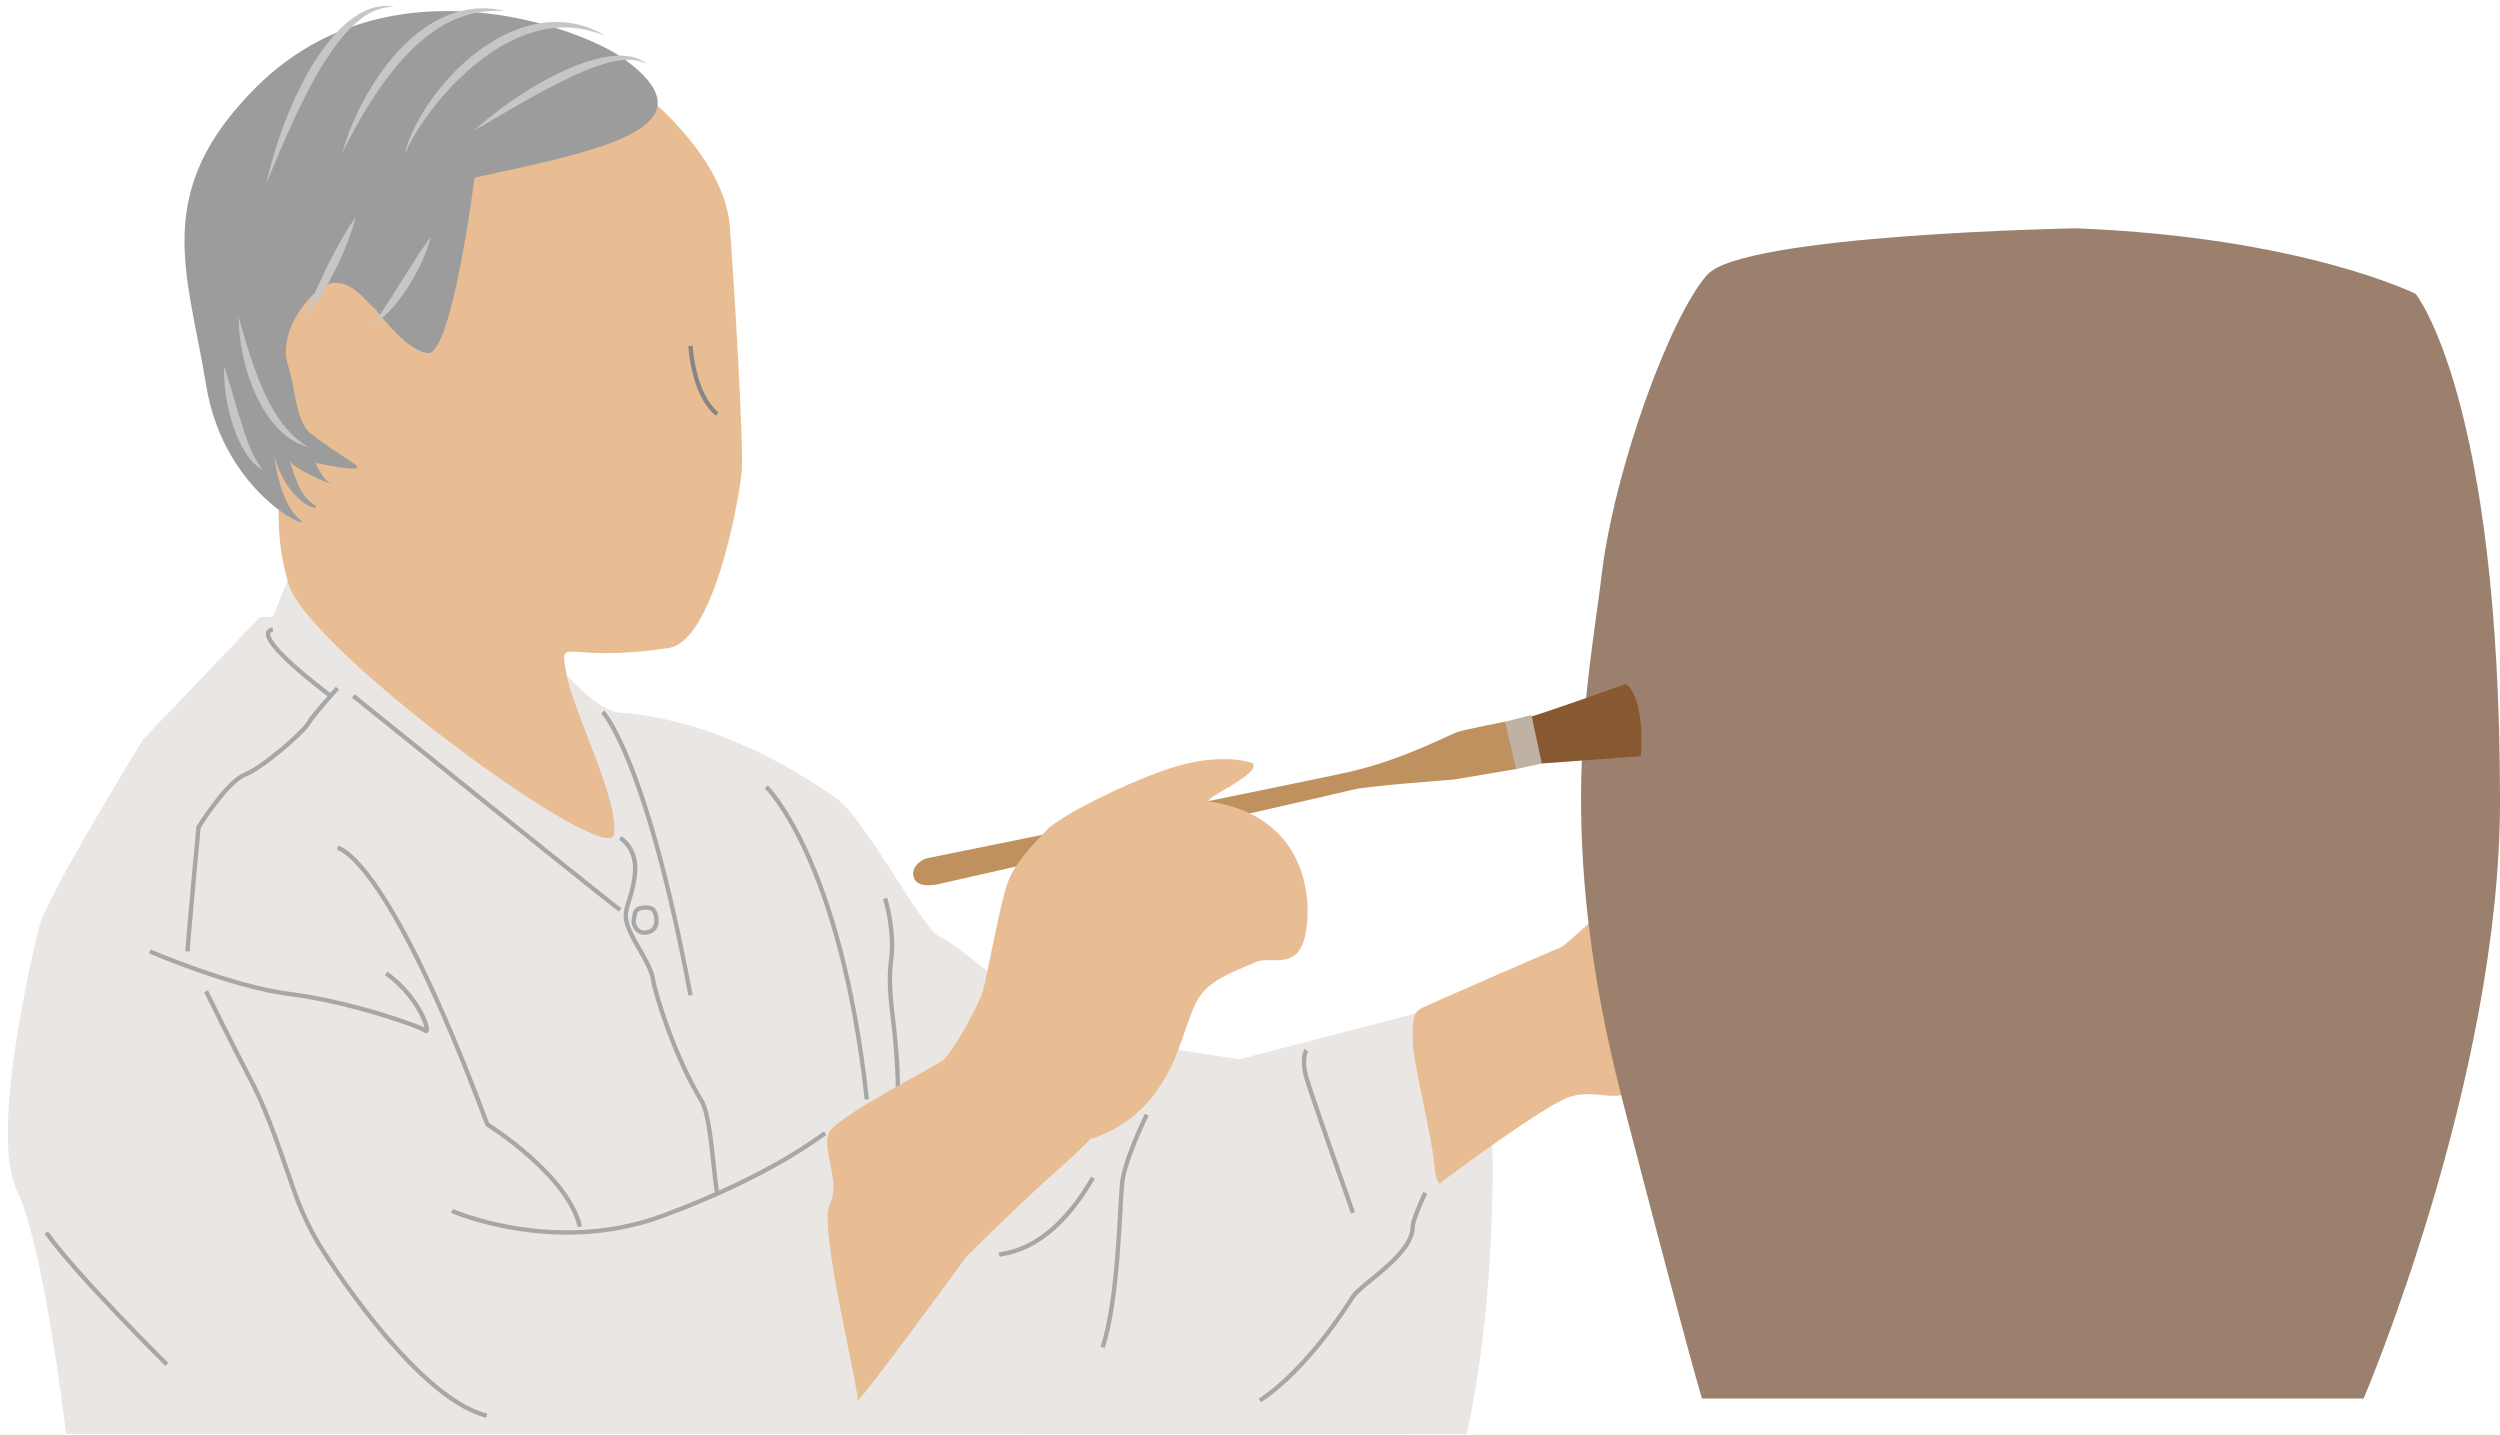 <?xml version="1.0" encoding="utf-8"?>
<!-- Generator: Adobe Illustrator 16.0.0, SVG Export Plug-In . SVG Version: 6.00 Build 0)  -->
<!DOCTYPE svg PUBLIC "-//W3C//DTD SVG 1.1//EN" "http://www.w3.org/Graphics/SVG/1.1/DTD/svg11.dtd">
<svg version="1.1" id="Layer_1" xmlns="http://www.w3.org/2000/svg" xmlns:xlink="http://www.w3.org/1999/xlink" x="0px" y="0px"
	 width="573px" height="329px" viewBox="0 0 573 329" enable-background="new 0 0 573 329" xml:space="preserve">
<g>
	<path fill="#EAE6E4" d="M67.986,128l-5.446,13.405h-2.932L32.8,169.47c0,0-22.201,36.024-23.876,43.146
		c-1.676,7.121-11.311,47.335-5.027,60.319c6.283,12.986,11.24,55.714,11.24,55.714h174.677l146.333,0.051
		c0,0,6.123-24.457,5.955-62.717c-0.133-30.232-16.08-34.099-16.08-34.099l-41.887,10.892l-41.471-6.284
		c0,0-23.458-20.524-27.228-21.781s-17.174-27.229-23.876-31.836c-6.703-4.607-26.25-17.872-49.708-19.548
		c-6.08-0.435-17.733-14.521-22.76-21.643C114.064,134.562,83.904,128.418,67.986,128z"/>
	<path fill="#E9BD93" d="M148.668,22.439c0,0,17.342,13.873,18.595,29.323c0.628,7.75,3.341,50.775,2.723,56.55
		c-0.857,8.006-6.683,38.683-16.729,40.213c-24.146,3.681-25.115-3.351-23.44,5.865c1.676,9.215,12.148,28.903,10.891,36.862
		c-1.256,7.96-70.208-42.2-74.622-57.528c-4.304-14.941-0.359-20.825-3.71-26.47c-3.351-5.645-38.957-55.074,2.514-88.585
		C106.359-14.842,139.452,14.061,148.668,22.439z"/>
	<path fill="none" stroke="#A8A7A7" stroke-miterlimit="10" d="M77.342,157.741c0,0-5.585,6.145-6.703,8.098
		c-1.117,1.955-10.333,10.054-14.521,11.729c-4.189,1.676-10.612,12.007-10.612,12.007s-2.513,26.811-2.513,28.485"/>
	<path fill="none" stroke="#A8A7A7" stroke-miterlimit="10" d="M34.336,218.061c0,0,18.71,8.1,32.115,9.774
		c13.404,1.675,29.601,7.261,30.997,8.379c1.397,1.116-0.838-7.263-8.937-13.127"/>
	<path fill="none" stroke="#A8A7A7" stroke-miterlimit="10" d="M77.342,194.324c0,0,11.17,1.117,34.349,63.393
		c0,0,18.431,11.45,21.224,23.458"/>
	<path fill="none" stroke="#A8A7A7" stroke-miterlimit="10" d="M103.592,277.543c0,0,23.458,10.333,48.312,1.118
		c24.854-9.217,35.626-17.98,37.246-18.92"/>
	<path fill="none" stroke="#A8A7A7" stroke-miterlimit="10" d="M62.541,144.336c0,0-6.782-0.105,13.226,15.167"/>
	<path fill="none" stroke="#A8A7A7" stroke-miterlimit="10" d="M80.972,159.504c0,0,53.897,43.477,61.158,49.063"/>
	<path fill="none" stroke="#A8A7A7" stroke-miterlimit="10" d="M142.13,192.071c0,0,4.189,2.254,3.351,8.677
		c-0.838,6.422-2.962,7.539-1.62,11.448c1.341,3.91,5.25,8.657,5.809,12.288c0.559,3.63,5.139,18.063,11.17,27.926
		c2.174,3.555,2.899,18.833,3.544,21.006"/>
	<path fill="none" stroke="#A8A7A7" stroke-miterlimit="10" d="M145.585,212.405c0,0,0.838,1.991,3.247,1.152
		c2.408-0.837,1.675-4.118,0.942-4.991s-3.875-0.769-4.189,0.593C145.271,210.521,145.015,211.643,145.585,212.405z"/>
	<path fill="none" stroke="#A8A7A7" stroke-miterlimit="10" d="M138.151,163.186c0,0,9.843,10.054,20.106,64.928"/>
	<path fill="none" stroke="#A8A7A7" stroke-miterlimit="10" d="M175.641,180.36c0,0,16.965,16.338,23.039,71.63"/>
	<path fill="none" stroke="#A8A7A7" stroke-miterlimit="10" d="M202.869,205.913c0,0,2.273,7.243,1.385,14.032
		c-0.865,6.613,0.411,12.001,1.039,19.541s0.508,10.829,0.508,10.829"/>
	<path fill="none" stroke="#A8A7A7" stroke-miterlimit="10" d="M299.422,240.682c0,0-1.256,1.884,0,6.282
		c1.258,4.398,10.684,30.998,10.684,30.998"/>
	<path fill="none" stroke="#A8A7A7" stroke-miterlimit="10" d="M47.227,227.188c0,0,6.098,12.445,10.287,20.405
		c4.189,7.959,7.54,18.763,10.053,25.823c2.513,7.059,5.865,12.296,5.865,12.296s21.224,34.562,38.119,38.748"/>
	<path fill="none" stroke="#846951" stroke-miterlimit="10" d="M250.483,189.298c0,0,9.775-5.307,24.714-5.725"/>
	<path fill="#BF915F" d="M106.385,21.742"/>
	<path fill="#BF915F" d="M106.385,21.742"/>
	<path fill="#9D9C9C" d="M108.758,40.731c0,0-5.166,41.051-10.811,40.213c-5.528-0.82-11.948-10.612-12.786-10.892
		c-0.838-0.279-6.424-9.216-12.847-3.071c-6.422,6.144-7.709,12.845-6.228,17.034c1.481,4.189,1.761,12.846,5.112,15.359
		s5.707,4.149,9.773,6.737c4.608,2.932-8.657-0.036-8.657-0.036s1.597,3.91,3.452,4.748c1.855,0.838-9.485-3.351-9.68-5.864
		c-0.194-2.514,1.48,7.819,5.391,10.332s-5.305,1.397-8.657-10.891c0,0,1.227,10.891,5.78,14.521
		c4.553,3.63-17.203-4.874-21.373-30.719C43.118,62.74,34.336,44.082,58.911,19.786c30.084-29.743,74.193-13.573,84.266-6.179
		C164.959,29.595,135.427,34.866,108.758,40.731z"/>
	<g>
		<path fill="#C6C6C5" d="M108.758,29.875c0,0,1.996-1.929,5.306-4.43c1.649-1.258,3.623-2.662,5.812-4.06
			c1.1-0.689,2.229-1.417,3.42-2.085c1.187-0.675,2.402-1.347,3.642-1.979c1.242-0.624,2.51-1.205,3.77-1.751
			c1.256-0.555,2.54-1,3.782-1.425c1.251-0.406,2.484-0.735,3.676-0.969c1.188-0.24,2.332-0.396,3.401-0.416
			c0.531-0.033,1.043-0.029,1.531,0.017c0.486,0.016,0.945,0.091,1.373,0.175c0.429,0.059,0.823,0.167,1.179,0.297
			c0.359,0.109,0.681,0.224,0.954,0.381c0.276,0.143,0.526,0.256,0.726,0.385c0.189,0.146,0.351,0.27,0.481,0.371
			c0.256,0.198,0.393,0.304,0.393,0.304s-0.157-0.074-0.451-0.212c-0.144-0.068-0.322-0.151-0.531-0.249
			c-0.218-0.076-0.479-0.139-0.758-0.226c-0.275-0.1-0.597-0.151-0.949-0.19c-0.348-0.054-0.72-0.11-1.13-0.1
			c-0.405-0.018-0.833-0.024-1.29,0.031c-0.226,0.016-0.458,0.032-0.695,0.049c-0.237,0.036-0.479,0.073-0.727,0.111
			c-0.495,0.062-1.005,0.175-1.531,0.304c-0.528,0.105-1.068,0.266-1.622,0.419c-1.108,0.316-2.254,0.743-3.439,1.178
			c-1.181,0.457-2.376,0.993-3.596,1.533c-1.215,0.551-2.438,1.14-3.645,1.767c-1.221,0.598-2.425,1.236-3.603,1.88
			c-1.177,0.648-2.335,1.287-3.456,1.905c-1.114,0.636-2.191,1.25-3.212,1.833c-1.018,0.593-1.981,1.154-2.87,1.671
			C111.135,28.483,108.758,29.875,108.758,29.875z"/>
	</g>
	<g>
		<path fill="#C6C6C5" d="M92.706,35.575c0,0,0.055-0.228,0.158-0.656c0.093-0.43,0.273-1.05,0.529-1.842
			c0.276-0.778,0.629-1.72,1.106-2.771c0.487-1.044,1.058-2.217,1.777-3.443c0.702-1.237,1.527-2.539,2.471-3.869
			c0.948-1.326,1.981-2.706,3.164-4.04c2.312-2.714,5.115-5.328,8.19-7.606c1.571-1.093,3.177-2.146,4.864-3.008
			c1.673-0.882,3.404-1.601,5.134-2.131c1.715-0.577,3.454-0.874,5.098-1.067c1.653-0.146,3.227-0.166,4.659,0.023
			c0.357,0.04,0.708,0.08,1.05,0.118c0.337,0.068,0.667,0.135,0.988,0.2c0.643,0.129,1.245,0.267,1.796,0.46
			c1.123,0.306,2.042,0.734,2.8,1.062c0.76,0.324,1.303,0.697,1.695,0.895c0.384,0.214,0.588,0.329,0.588,0.329
			s-0.221-0.08-0.635-0.231c-0.418-0.138-1.008-0.396-1.791-0.621c-0.785-0.221-1.727-0.505-2.838-0.688
			c-0.547-0.128-1.14-0.196-1.765-0.25c-0.311-0.033-0.63-0.067-0.957-0.103c-0.328-0.008-0.664-0.016-1.006-0.025
			c-1.368-0.057-2.847,0.094-4.389,0.312c-1.535,0.28-3.136,0.668-4.735,1.257c-1.614,0.545-3.2,1.329-4.785,2.165
			c-1.589,0.835-3.107,1.864-4.598,2.922c-1.48,1.079-2.915,2.227-4.255,3.443c-1.329,1.227-2.637,2.444-3.804,3.722
			c-1.182,1.261-2.281,2.526-3.282,3.76c-0.987,1.245-1.903,2.44-2.692,3.584c-0.794,1.141-1.478,2.217-2.069,3.184
			c-0.568,0.978-1.044,1.844-1.416,2.572c-0.34,0.734-0.637,1.31-0.792,1.723C92.796,35.358,92.706,35.575,92.706,35.575z"/>
	</g>
	<g>
		<path fill="#C6C6C5" d="M78.458,35.006c0,0,0.802-3.271,2.878-7.873c0.51-1.153,1.105-2.384,1.78-3.665
			c0.681-1.276,1.415-2.62,2.268-3.954c0.841-1.341,1.745-2.711,2.757-4.038c1.005-1.332,2.091-2.64,3.243-3.894
			c0.595-0.61,1.174-1.234,1.807-1.804l0.929-0.869l0.969-0.817c1.275-1.102,2.675-2.011,4.039-2.862
			c0.707-0.387,1.394-0.784,2.093-1.116c0.719-0.297,1.399-0.635,2.099-0.874c0.706-0.221,1.368-0.502,2.049-0.649
			c0.681-0.144,1.325-0.33,1.961-0.418c0.636-0.082,1.245-0.161,1.824-0.236c0.583-0.013,1.135-0.025,1.654-0.037
			c1.034-0.023,1.932,0.132,2.664,0.176c1.455,0.274,2.266,0.455,2.266,0.455s-0.833-0.021-2.291-0.058
			c-0.726,0.065-1.604,0.054-2.596,0.191c-0.493,0.072-1.018,0.149-1.572,0.231c-0.542,0.127-1.113,0.261-1.708,0.4
			c-1.175,0.33-2.418,0.767-3.69,1.328c-0.64,0.269-1.259,0.635-1.911,0.958c-0.626,0.375-1.265,0.757-1.916,1.146
			c-1.261,0.847-2.513,1.794-3.722,2.841l-0.91,0.789L94.551,11.2c-0.596,0.549-1.14,1.16-1.705,1.748
			c-1.122,1.186-2.185,2.432-3.176,3.707c-0.985,1.278-1.954,2.544-2.817,3.824c-0.871,1.274-1.693,2.524-2.445,3.729
			c-0.735,1.214-1.439,2.362-2.052,3.444C79.889,31.972,78.458,35.006,78.458,35.006z"/>
	</g>
	<g>
		<path fill="#C6C6C5" d="M61.093,41.99c0,0,0.604-3.273,2.108-8.026c0.741-2.379,1.708-5.125,2.902-8.009
			c0.607-1.437,1.224-2.93,1.95-4.404c0.705-1.482,1.473-2.966,2.273-4.435c0.818-1.459,1.7-2.885,2.602-4.27
			c0.917-1.376,1.897-2.682,2.912-3.896c0.511-0.604,1.004-1.207,1.553-1.743c0.52-0.559,1.065-1.073,1.614-1.557
			c1.071-0.991,2.213-1.794,3.308-2.456c0.545-0.333,1.116-0.582,1.633-0.845c0.538-0.229,1.076-0.387,1.561-0.563
			c1.009-0.261,1.9-0.42,2.645-0.408c0.736-0.075,1.311,0.069,1.697,0.107c0.385,0.052,0.59,0.08,0.59,0.08s-0.208,0.01-0.597,0.028
			c-0.387,0.026-0.952,0.008-1.649,0.18c-0.706,0.093-1.521,0.385-2.428,0.732c-0.437,0.226-0.913,0.431-1.384,0.705
			c-0.455,0.311-0.961,0.578-1.439,0.943c-0.959,0.725-1.947,1.573-2.903,2.574c-0.485,0.492-0.966,1.014-1.424,1.583
			c-0.476,0.549-0.94,1.133-1.399,1.737c-0.934,1.195-1.785,2.521-2.671,3.852c-0.855,1.354-1.69,2.754-2.473,4.188
			c-0.801,1.423-1.574,2.865-2.287,4.311c-0.719,1.442-1.428,2.865-2.074,4.262c-1.306,2.788-2.461,5.426-3.438,7.698
			C62.338,38.91,61.093,41.99,61.093,41.99z"/>
	</g>
	<g>
		<path fill="#C6C6C5" d="M98.748,54.286c0,0-0.346,1.513-1.195,3.644c-0.212,0.532-0.442,1.11-0.717,1.705
			c-0.275,0.595-0.545,1.234-0.883,1.865c-0.638,1.281-1.374,2.621-2.189,3.917c-0.4,0.65-0.833,1.284-1.262,1.905
			c-0.418,0.627-0.9,1.2-1.329,1.776c-0.894,1.13-1.807,2.128-2.644,2.929c-0.408,0.409-0.831,0.743-1.187,1.048
			c-0.347,0.314-0.695,0.544-0.974,0.737c-0.56,0.382-0.886,0.582-0.886,0.582s0.217-0.327,0.608-0.866
			c0.198-0.267,0.436-0.588,0.691-0.973c0.259-0.377,0.551-0.803,0.87-1.268c0.302-0.477,0.639-0.981,0.998-1.512
			c0.341-0.547,0.705-1.116,1.09-1.699c0.744-1.187,1.537-2.454,2.33-3.72c0.802-1.267,1.604-2.534,2.355-3.722
			c0.759-1.188,1.475-2.296,2.116-3.235C97.799,55.509,98.748,54.286,98.748,54.286z"/>
	</g>
	<g>
		<path fill="#C6C6C5" d="M81.491,49.817c0,0-0.351,1.582-1.158,3.833c-0.395,1.129-0.896,2.43-1.472,3.806
			c-0.301,0.682-0.567,1.408-0.921,2.106c-0.34,0.705-0.686,1.421-1.032,2.137c-0.366,0.706-0.733,1.412-1.093,2.107
			c-0.352,0.699-0.749,1.361-1.106,2.016c-0.342,0.66-0.766,1.259-1.141,1.835c-0.373,0.579-0.747,1.113-1.094,1.604
			c-1.375,1.972-2.433,3.176-2.433,3.176s0.489-1.563,1.435-3.743c0.452-1.104,1.068-2.327,1.67-3.683
			c0.31-0.674,0.6-1.385,0.948-2.081c0.338-0.7,0.682-1.411,1.026-2.123c0.735-1.4,1.469-2.8,2.158-4.112
			c0.701-1.308,1.393-2.512,2.02-3.529c0.621-1.02,1.163-1.862,1.556-2.444C81.249,50.142,81.491,49.817,81.491,49.817z"/>
	</g>
	<path fill="none" stroke="#878583" stroke-miterlimit="10" d="M158.257,79.27c0,0,0.559,11.14,6.127,15.639"/>
	<g>
		<path fill="#C6C6C5" d="M54.721,72.717c0,0,0.582,2.14,1.513,5.276c0.474,1.567,1.037,3.384,1.703,5.301
			c0.318,0.964,0.707,1.936,1.073,2.931c0.374,0.993,0.787,1.986,1.229,2.964c0.432,0.98,0.877,1.957,1.376,2.881
			c0.492,0.929,0.984,1.837,1.518,2.681c0.534,0.842,1.076,1.638,1.625,2.369c0.564,0.717,1.12,1.379,1.667,1.962
			c0.564,0.563,1.085,1.089,1.595,1.499c0.491,0.44,0.97,0.753,1.35,1.045c0.791,0.526,1.269,0.821,1.269,0.821
			s-0.132-0.04-0.38-0.115c-0.244-0.085-0.626-0.166-1.076-0.355c-0.441-0.202-1.014-0.404-1.596-0.766
			c-0.61-0.321-1.253-0.76-1.93-1.275c-0.325-0.271-0.678-0.543-1.02-0.849c-0.33-0.316-0.677-0.642-1.012-0.995
			c-0.665-0.711-1.342-1.488-1.951-2.355c-0.61-0.865-1.237-1.767-1.756-2.746c-0.545-0.965-1.037-1.975-1.506-2.994
			c-0.44-1.031-0.848-2.072-1.212-3.108c-0.372-1.034-0.666-2.075-0.941-3.08c-0.546-2.014-0.912-3.924-1.14-5.571
			C54.638,74.943,54.722,72.717,54.721,72.717z"/>
	</g>
	<g>
		<path fill="#C6C6C5" d="M51.371,84.016c0,0,0.548,1.553,1.236,3.87c0.172,0.578,0.358,1.205,0.555,1.868
			c0.187,0.664,0.42,1.354,0.608,2.079c0.207,0.72,0.449,1.456,0.655,2.212c0.233,0.747,0.44,1.518,0.699,2.267
			c0.239,0.755,0.449,1.524,0.722,2.25c0.264,0.732,0.474,1.471,0.756,2.152c0.128,0.347,0.265,0.683,0.378,1.022
			c0.137,0.326,0.271,0.645,0.402,0.955c0.25,0.633,0.526,1.202,0.792,1.728c0.247,0.543,0.518,1.003,0.775,1.408
			c0.251,0.411,0.455,0.792,0.692,1.041c0.434,0.543,0.688,0.885,0.688,0.885s-0.347-0.198-0.964-0.598
			c-0.327-0.185-0.649-0.483-1.009-0.844c-0.185-0.179-0.381-0.37-0.588-0.571c-0.198-0.208-0.364-0.456-0.561-0.7
			c-0.192-0.25-0.393-0.509-0.6-0.778c-0.201-0.273-0.36-0.579-0.551-0.883c-0.185-0.307-0.375-0.623-0.57-0.945
			c-0.178-0.328-0.332-0.677-0.504-1.025c-0.706-1.388-1.251-2.944-1.768-4.502c-0.246-0.784-0.436-1.58-0.652-2.356
			c-0.204-0.779-0.342-1.56-0.501-2.308c-0.28-1.505-0.478-2.919-0.578-4.14C51.256,85.665,51.371,84.016,51.371,84.016z"/>
	</g>
	<path fill="none" stroke="#A8A7A7" stroke-miterlimit="10" d="M288.742,320.969c0,0,9.703-5.486,21.363-23.776
		c1.871-2.939,13.682-9.597,13.682-16.018c0-1.689,2.863-7.759,2.863-7.759"/>
	<path fill="none" stroke="#A8A7A7" stroke-miterlimit="10" d="M262.84,255.481c0,0-5.096,10.291-5.655,15.758
		s-0.839,26.69-4.469,37.581"/>
	<path fill="none" stroke="#A8A7A7" stroke-miterlimit="10" d="M228.979,287.596c1.676-0.558,11.73-0.644,21.503-17.635"/>
	<path fill="none" stroke="#A8A7A7" stroke-miterlimit="10" d="M38.245,312.729c0,0-20.944-20.693-27.646-30.244"/>
	<path fill="#E9BD93" d="M369.027,207.029c0,0-10.191,9.774-11.447,10.194c-1.258,0.419-28.238,12.171-31.697,13.823
		c-2.096,0.999-2.096,2.652-2.096,7.399c0,4.749,4.189,21.085,4.889,27.927c0.697,6.842,1.814,4.468,1.814,4.468
		s24.018-18.011,29.602-19.547c5.586-1.537,8.936,1.116,14.521-0.979C380.199,248.222,371.541,212.336,369.027,207.029z"/>
	<path fill="#9B806D" d="M475.818,52.326c0,0-76.086,1.385-84.463,10.601c-8.377,9.215-21.363,44.402-24.295,69.117
		c-2.934,24.714-11.068,59.063,4.938,120.641c16.006,61.576,18.102,67.858,18.102,67.858h151.637c0,0,31.264-73.066,31.264-136.97
		c0-92.359-19.324-116.21-19.324-116.21S527.758,54.377,475.818,52.326z"/>
	<polygon fill="#BFB2A5" points="354.01,174.86 346.951,176.382 344.086,165.647 350.975,163.886 	"/>
	<path fill="#875931" d="M351.063,164.202l2.33,10.791l22.688-1.684c0,0,1.117-13.266-3.42-16.546
		C372.66,156.763,355.854,162.773,351.063,164.202z"/>
	<path fill="#BF915F" d="M212.503,196.698c0,0,83.987-16.966,96.345-19.688s23.248-8.587,25.133-9.216
		c1.887-0.628,10.98-2.388,10.98-2.388l2.549,10.854l-14.365,2.425c0,0-19.898,1.465-23.039,2.304
		c-3.143,0.838-94.67,21.572-94.67,21.572s-4.887,1.327-5.934-1.255C208.454,198.724,211.416,196.917,212.503,196.698z"/>
	<path fill="#E9BD93" d="M287.064,174.915c0,0-5.025-2.095-14.661,0c-9.633,2.095-29.112,11.729-32.463,15.29
		c-3.351,3.561-7.331,7.54-9.006,12.147c-1.718,4.725-4.817,22.022-5.655,24.835c-0.838,2.812-6.912,14.331-9.425,16.008
		c-2.513,1.675-23.527,12.565-25.692,16.126c-2.165,3.562,2.732,11.565,0,16.755c-2.646,5.027,6.853,42.707,6.364,44.803
		c-0.489,2.095,24.982-32.864,24.982-32.864s11.729-11.729,21.154-20.106c9.425-8.378,6.703-6.701,6.703-6.701
		s8.238-1.886,14.242-9.217c6.555-8.003,7.261-15.079,10.193-21.502c2.51-5.497,7.281-7.119,14.242-10.054
		c3.076-1.295,8.727,1.815,10.82-4.888c1.832-5.863,2.863-28.065-21.571-31.834C274.768,183.322,289.439,177.428,287.064,174.915z"
		/>
</g>
</svg>
